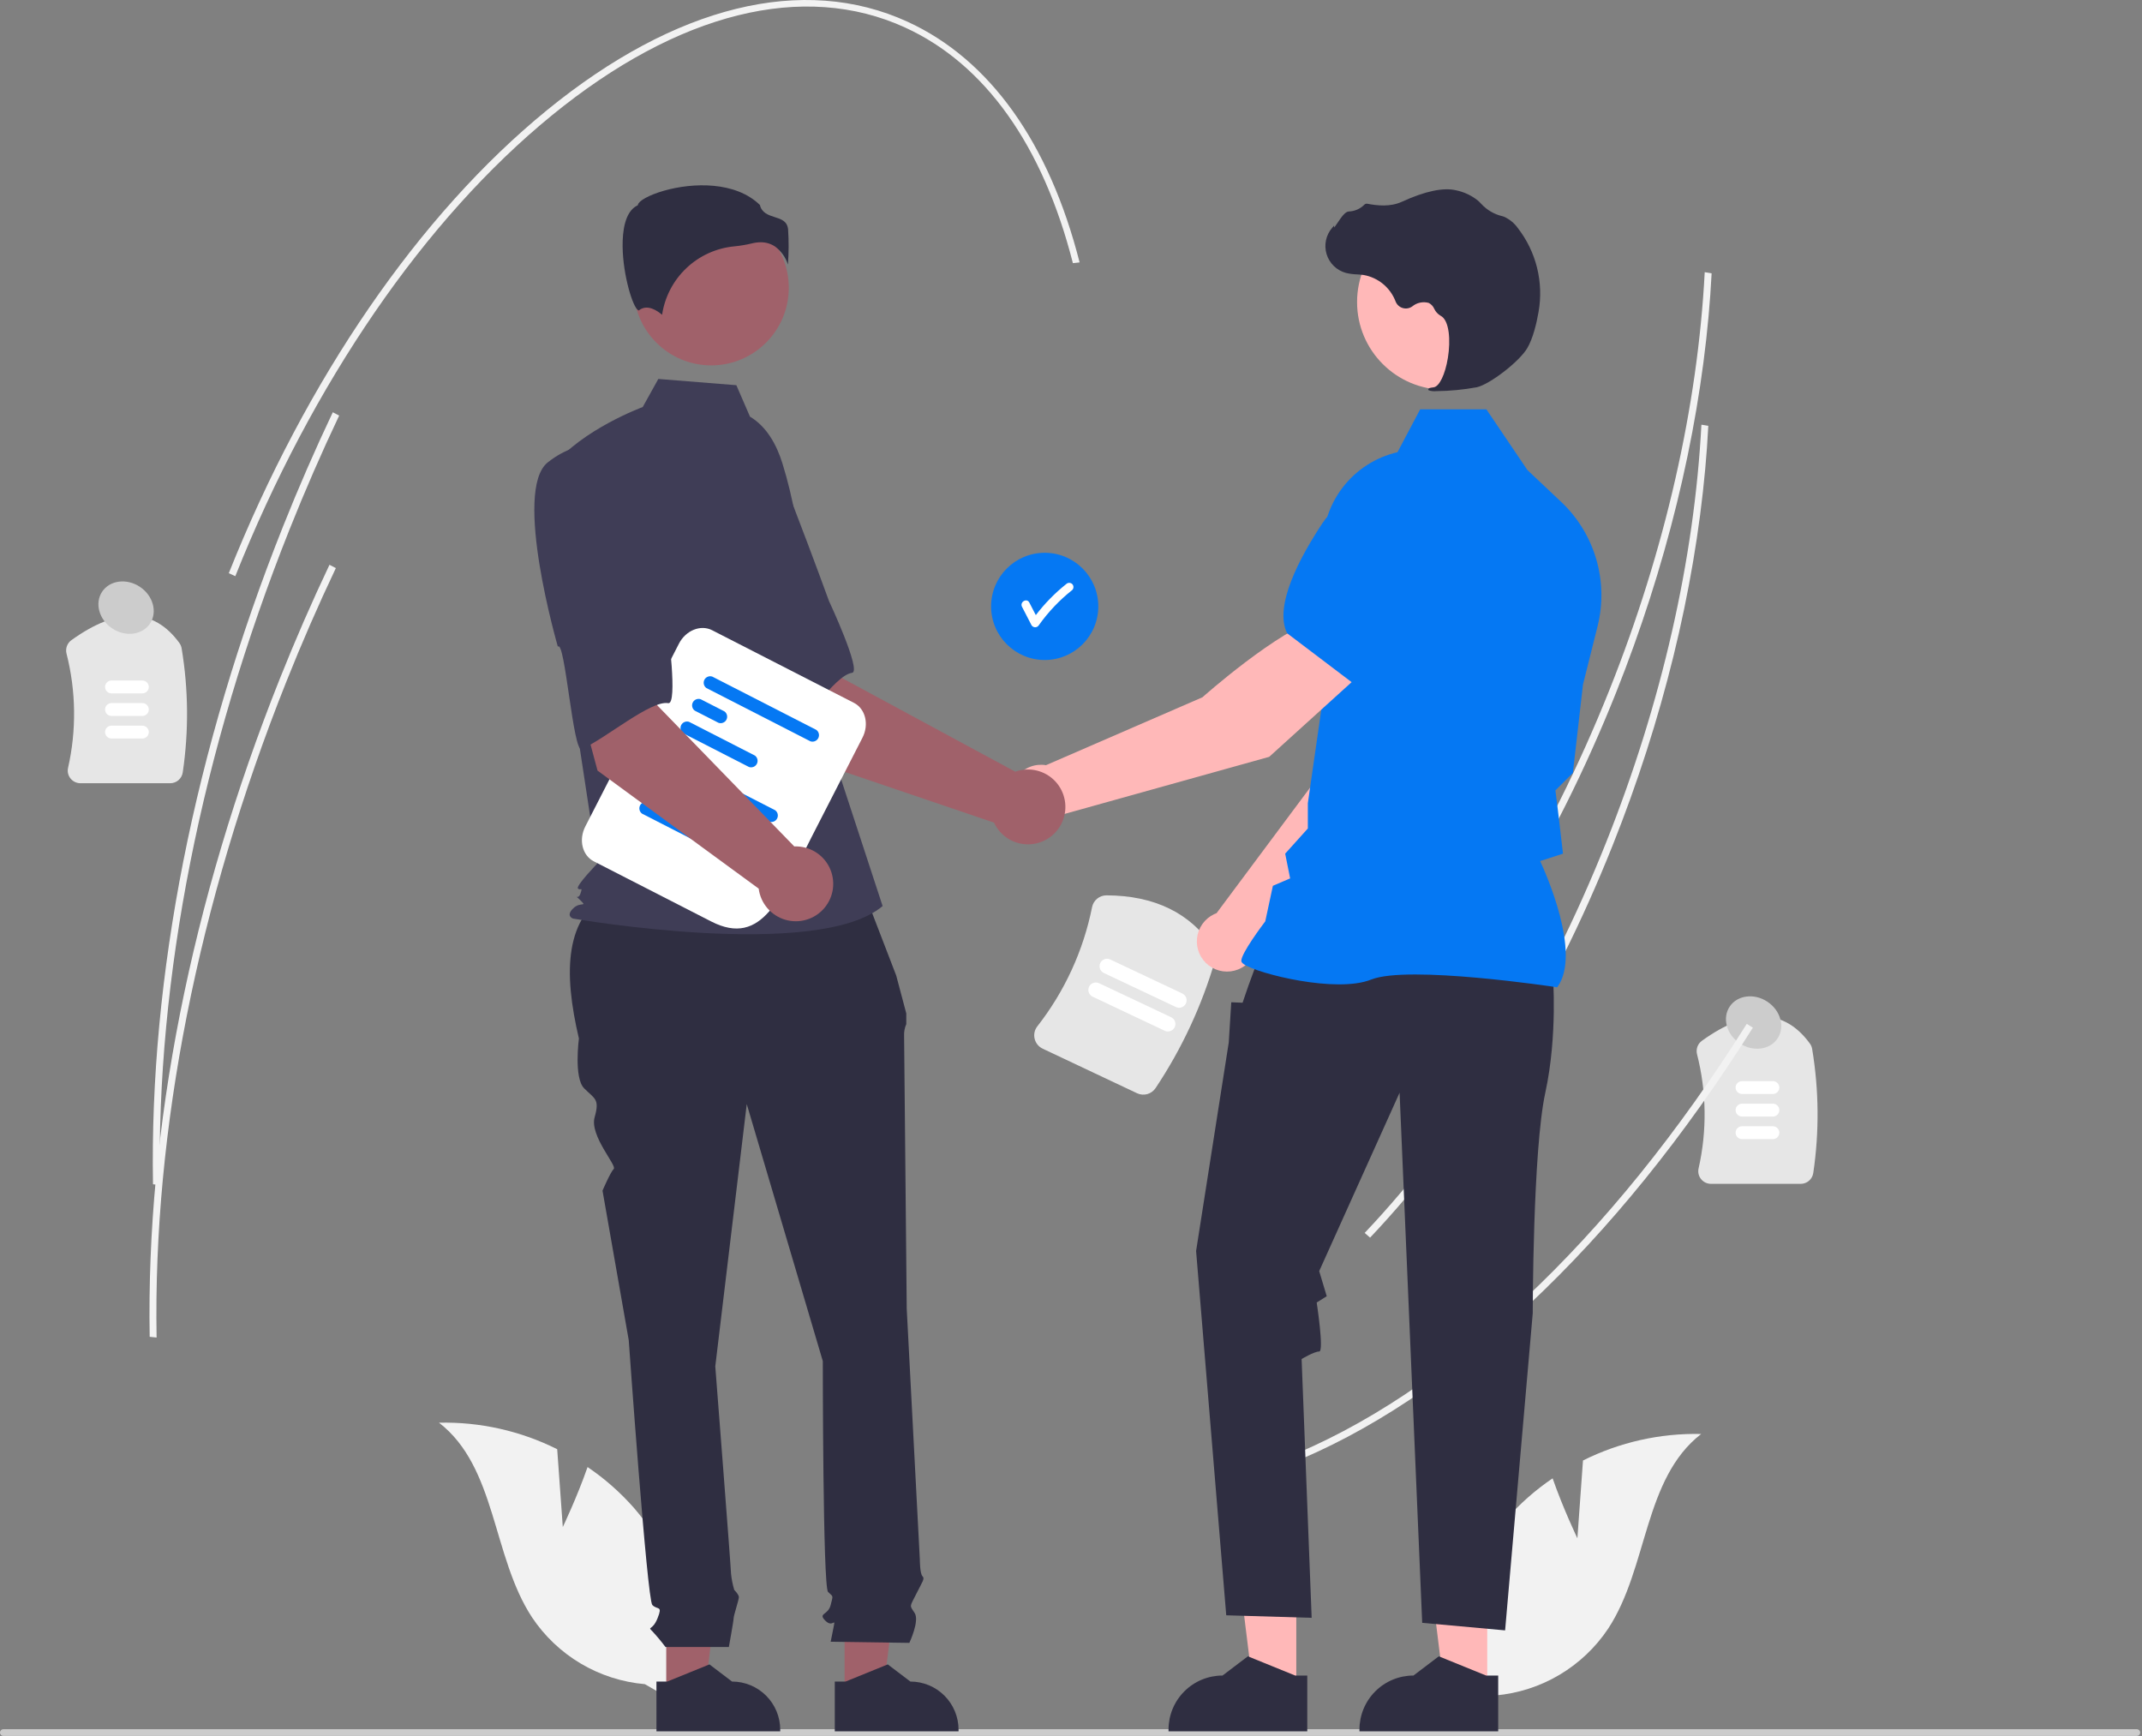 <svg width="617" height="500" viewBox="0 0 617 500" fill="none" xmlns="http://www.w3.org/2000/svg">
<rect x="0" y="0" width="617" height="500" fill="#808080" stroke="none"/>
<g id="agreement" clip-path="url(#clip0_1_2)">
<path id="ground" d="M616.477 499.033C616.478 499.16 616.453 499.286 616.404 499.403C616.356 499.521 616.285 499.627 616.195 499.717C616.105 499.807 615.998 499.878 615.881 499.927C615.763 499.975 615.637 500 615.51 500H0.967C0.711 500 0.465 499.898 0.283 499.716C0.102 499.535 1.0796e-05 499.289 1.0796e-05 499.033C1.0796e-05 498.776 0.102 498.53 0.283 498.349C0.465 498.168 0.711 498.066 0.967 498.066H615.51C615.637 498.065 615.763 498.09 615.881 498.138C615.998 498.187 616.105 498.258 616.195 498.348C616.285 498.438 616.356 498.545 616.404 498.662C616.453 498.78 616.478 498.906 616.477 499.033V499.033Z" fill="#CCCCCC"/>
<g id="background">
<path id="Vector" d="M49.019 225.594H23.176C22.624 225.595 22.079 225.471 21.582 225.231C21.084 224.992 20.647 224.643 20.304 224.21C19.965 223.789 19.726 223.296 19.604 222.769C19.483 222.242 19.483 221.694 19.603 221.167C22.064 210.306 21.91 199.017 19.152 188.228C18.977 187.518 19.02 186.771 19.273 186.085C19.526 185.399 19.979 184.804 20.574 184.378C33.862 174.82 44.327 175.098 51.678 185.203C52.01 185.664 52.23 186.195 52.322 186.755C54.286 198.563 54.395 210.606 52.644 222.448C52.522 223.322 52.088 224.122 51.422 224.7C50.755 225.279 49.902 225.596 49.019 225.594V225.594Z" fill="#E6E6E6"/>
<path id="Vector_2" d="M41.007 199.714H32.117C31.626 199.714 31.154 199.519 30.807 199.171C30.459 198.824 30.264 198.352 30.264 197.861C30.264 197.369 30.459 196.898 30.807 196.55C31.154 196.202 31.626 196.007 32.117 196.007H41.007C41.498 196.008 41.969 196.204 42.316 196.551C42.662 196.899 42.857 197.37 42.857 197.861C42.857 198.352 42.662 198.822 42.316 199.17C41.969 199.517 41.498 199.713 41.007 199.714V199.714Z" fill="white"/>
<path id="Vector_3" d="M41.007 206.215H32.117C31.626 206.215 31.154 206.019 30.807 205.672C30.459 205.324 30.264 204.853 30.264 204.361C30.264 203.87 30.459 203.398 30.807 203.051C31.154 202.703 31.626 202.508 32.117 202.508H41.007C41.498 202.509 41.969 202.704 42.316 203.052C42.662 203.399 42.857 203.87 42.857 204.361C42.857 204.852 42.662 205.323 42.316 205.671C41.969 206.018 41.498 206.214 41.007 206.215V206.215Z" fill="white"/>
<path id="Vector_4" d="M41.007 212.715H32.117C31.626 212.715 31.154 212.52 30.807 212.172C30.459 211.825 30.264 211.353 30.264 210.862C30.264 210.37 30.459 209.899 30.807 209.551C31.154 209.204 31.626 209.008 32.117 209.008H41.007C41.498 209.009 41.969 209.205 42.316 209.553C42.662 209.9 42.857 210.371 42.857 210.862C42.857 211.353 42.662 211.824 42.316 212.171C41.969 212.519 41.498 212.714 41.007 212.715V212.715Z" fill="white"/>
<path id="Vector_5" d="M518.688 340.98H492.845C492.293 340.981 491.748 340.857 491.251 340.617C490.753 340.378 490.316 340.029 489.973 339.596C489.634 339.175 489.395 338.682 489.273 338.155C489.152 337.628 489.152 337.08 489.272 336.553C491.733 325.692 491.579 314.403 488.821 303.614C488.647 302.903 488.689 302.157 488.942 301.471C489.195 300.785 489.648 300.19 490.243 299.764C503.531 290.206 513.996 290.484 521.347 300.589C521.679 301.05 521.899 301.581 521.991 302.141C523.955 313.949 524.064 325.992 522.313 337.834C522.191 338.708 521.757 339.508 521.09 340.086C520.424 340.665 519.571 340.982 518.688 340.98V340.98Z" fill="#E6E6E6"/>
<path id="Vector_6" d="M510.676 315.1H501.786C501.295 315.099 500.825 314.903 500.478 314.556C500.131 314.208 499.937 313.737 499.937 313.246C499.937 312.756 500.131 312.285 500.478 311.937C500.825 311.59 501.295 311.394 501.786 311.393H510.676C511.168 311.393 511.639 311.588 511.987 311.936C512.335 312.283 512.53 312.755 512.53 313.246C512.53 313.738 512.335 314.209 511.987 314.557C511.639 314.905 511.168 315.1 510.676 315.1Z" fill="white"/>
<path id="Vector_7" d="M510.676 321.601H501.786C501.295 321.6 500.825 321.404 500.478 321.056C500.131 320.709 499.937 320.238 499.937 319.747C499.937 319.256 500.131 318.785 500.478 318.438C500.825 318.09 501.295 317.894 501.786 317.893H510.676C511.168 317.893 511.639 318.089 511.987 318.436C512.335 318.784 512.53 319.255 512.53 319.747C512.53 320.239 512.335 320.71 511.987 321.058C511.639 321.405 511.168 321.601 510.676 321.601Z" fill="white"/>
<path id="Vector_8" d="M510.676 328.101H501.786C501.295 328.1 500.825 327.904 500.478 327.557C500.131 327.209 499.937 326.739 499.937 326.248C499.937 325.757 500.131 325.286 500.478 324.938C500.825 324.591 501.295 324.395 501.786 324.394H510.676C511.168 324.394 511.639 324.589 511.987 324.937C512.335 325.285 512.53 325.756 512.53 326.248C512.53 326.739 512.335 327.211 511.987 327.558C511.639 327.906 511.168 328.101 510.676 328.101Z" fill="white"/>
<path id="Vector_9" d="M162.112 439.828L160.5 417.41C149.942 412.132 138.255 409.512 126.454 409.775C143.056 422.608 141.727 448.257 153.224 465.81C156.853 471.258 161.66 475.819 167.29 479.155C172.921 482.492 179.23 484.519 185.75 485.086L199.567 493.035C201.148 482.588 200.445 471.923 197.507 461.775C194.569 451.626 189.465 442.235 182.548 434.248C178.624 429.806 174.155 425.876 169.248 422.551C166.228 431.222 162.112 439.828 162.112 439.828Z" fill="#F2F2F2"/>
<path id="Vector_10" d="M454.365 443.078L455.977 420.661C466.535 415.383 478.222 412.762 490.023 413.026C473.421 425.859 474.751 451.507 463.253 469.061C459.625 474.508 454.817 479.069 449.187 482.406C443.557 485.742 437.247 487.769 430.727 488.336L416.91 496.285C415.33 485.839 416.032 475.174 418.971 465.025C421.909 454.876 427.012 445.485 433.929 437.499C437.854 433.057 442.322 429.127 447.229 425.801C450.249 434.473 454.365 443.078 454.365 443.078Z" fill="#F2F2F2"/>
<path id="Vector_11" d="M327.512 314.877L300.351 302.051C299.77 301.778 299.258 301.377 298.854 300.879C298.45 300.38 298.165 299.796 298.019 299.171C297.871 298.56 297.865 297.923 297.999 297.309C298.133 296.695 298.404 296.119 298.792 295.624C306.66 285.569 312.063 273.81 314.567 261.29C314.756 260.331 315.272 259.468 316.026 258.847C316.781 258.226 317.727 257.886 318.705 257.885C332.557 257.932 342.91 262.99 349.475 272.917C349.821 273.434 350.051 274.019 350.147 274.633C350.244 275.247 350.205 275.875 350.035 276.473C346.233 289.575 340.449 302.017 332.883 313.369C332.321 314.227 331.467 314.853 330.48 315.13C329.493 315.407 328.438 315.317 327.512 314.877Z" fill="#E6E6E6"/>
<path id="Vector_12" d="M335.502 296.888L314.734 287.081C314.218 286.837 313.819 286.398 313.626 285.86C313.433 285.322 313.462 284.73 313.706 284.213C313.95 283.696 314.389 283.298 314.927 283.105C315.465 282.912 316.057 282.941 316.574 283.185L337.342 292.992C337.598 293.112 337.827 293.282 338.018 293.492C338.208 293.701 338.355 293.946 338.45 294.213C338.546 294.479 338.588 294.761 338.574 295.044C338.56 295.327 338.491 295.604 338.37 295.86C338.249 296.115 338.079 296.345 337.87 296.535C337.66 296.725 337.415 296.872 337.149 296.968C336.883 297.063 336.6 297.105 336.318 297.092C336.035 297.078 335.758 297.009 335.502 296.888H335.502Z" fill="white"/>
<path id="Vector_13" d="M338.728 290.055L317.96 280.249C317.444 280.005 317.045 279.566 316.852 279.028C316.66 278.49 316.688 277.897 316.932 277.381C317.176 276.864 317.616 276.465 318.153 276.273C318.691 276.08 319.284 276.109 319.8 276.352L340.568 286.159C341.085 286.403 341.484 286.842 341.676 287.38C341.869 287.918 341.84 288.511 341.596 289.027C341.352 289.544 340.913 289.943 340.375 290.135C339.838 290.328 339.245 290.3 338.728 290.056V290.055Z" fill="white"/>
<path id="Vector_14" d="M43.212 179.603C45.414 176.294 44.111 171.557 40.302 169.023C36.492 166.489 31.62 167.117 29.418 170.426C27.217 173.735 28.52 178.472 32.329 181.007C36.138 183.541 41.011 182.912 43.212 179.603Z" fill="#CCCCCC"/>
<path id="Vector_15" d="M512.022 299.108C514.223 295.799 512.92 291.062 509.111 288.528C505.302 285.994 500.429 286.622 498.228 289.931C496.026 293.24 497.329 297.977 501.138 300.511C504.947 303.046 509.82 302.417 512.022 299.108Z" fill="#CCCCCC"/>
</g>
<g id="right_sign">
<path id="Vector_16" d="M300.925 190.096C309.452 190.096 316.364 183.184 316.364 174.657C316.364 166.13 309.452 159.218 300.925 159.218C292.399 159.218 285.486 166.13 285.486 174.657C285.486 183.184 292.399 190.096 300.925 190.096Z" fill="#0578F3"/>
<path id="Vector_17" d="M308.851 168.223C308.619 168.001 308.31 167.877 307.989 167.877C307.668 167.877 307.359 168.001 307.127 168.223C303.851 170.835 300.909 173.841 298.366 177.171C297.742 175.964 297.118 174.756 296.493 173.548C295.773 172.154 293.669 173.385 294.389 174.778C295.302 176.545 296.215 178.312 297.128 180.078C297.238 180.259 297.392 180.408 297.577 180.511C297.761 180.614 297.969 180.669 298.18 180.669C298.391 180.669 298.599 180.614 298.783 180.511C298.968 180.408 299.122 180.259 299.233 180.078C301.942 176.262 305.181 172.851 308.851 169.946C309.078 169.717 309.205 169.407 309.205 169.084C309.205 168.762 309.078 168.452 308.851 168.223V168.223Z" fill="white"/>
</g>
<g id="cynetics">
<g id="right_cynetics">
<path id="Vector_18" d="M492.149 91.076C488.947 126.361 479.823 163.567 465.515 199.465C447.821 243.859 423.646 282.96 395.604 312.543L394.047 311.186C421.954 281.746 446.019 242.817 463.639 198.607C479.564 158.655 489.035 117.08 491.043 78.393L493.031 78.726C492.82 82.812 492.526 86.928 492.149 91.076Z" fill="#F2F2F2"/>
<path id="Vector_19" d="M504.904 296.003C465.516 358.666 417.731 403.439 370.349 422.073L369.391 420.316C416.445 401.81 463.95 357.267 503.158 294.891L504.904 296.003Z" fill="#F2F2F2"/>
<path id="Vector_20" d="M491.193 135.007C487.991 170.292 478.867 207.498 464.559 243.396C446.865 287.79 422.69 326.891 394.648 356.474L393.091 355.117C420.998 325.677 445.063 286.748 462.683 242.538C478.608 202.586 488.079 161.011 490.087 122.324L492.075 122.657C491.864 126.743 491.57 130.859 491.193 135.007Z" fill="#F2F2F2"/>
</g>
<g id="left_cynetics">
<path id="Vector_21" d="M310.978 75.582L309.045 75.794C300.425 41.922 283.718 18.456 260.728 7.932C231.501 -5.446 195.361 3.538 158.965 33.228C122.385 63.069 90.001 110.205 67.78 165.956L65.905 165.098C88.223 109.103 120.773 61.739 157.558 31.732C194.529 1.573 231.406 -7.476 261.397 6.252C285.047 17.077 302.192 41.051 310.978 75.582Z" fill="#F2F2F2"/>
<path id="Vector_22" d="M97.698 119.695C92.642 130.346 87.834 141.379 83.405 152.489C57.922 216.425 45.009 281.72 46.064 341.319L44.072 341.106C43.016 281.285 55.967 215.766 81.529 151.631C85.97 140.489 90.793 129.425 95.863 118.744L97.698 119.695Z" fill="#F2F2F2"/>
<path id="Vector_23" d="M96.742 163.626C91.686 174.276 86.877 185.31 82.449 196.42C56.966 260.356 44.053 325.65 45.108 385.249L43.117 385.037C42.06 325.216 55.011 259.696 80.573 195.562C85.014 184.42 89.837 173.355 94.907 162.675L96.742 163.626Z" fill="#F2F2F2"/>
</g>
</g>
<g id="right_dude">
<path id="Vector_24" d="M362 272.59L404.985 228.94L416.31 194.029L398.086 186.658C389.058 195.764 379.764 223.642 379.764 223.642L350.426 263.018C350.192 263.105 349.958 263.197 349.728 263.306C348.377 263.944 347.214 264.919 346.35 266.138C345.486 267.357 344.952 268.778 344.798 270.264C344.644 271.749 344.876 273.25 345.471 274.62C346.066 275.99 347.005 277.183 348.196 278.084C349.388 278.985 350.791 279.564 352.272 279.764C353.752 279.964 355.259 279.779 356.647 279.227C358.034 278.675 359.256 277.774 360.194 276.611C361.132 275.448 361.754 274.063 362 272.59Z" fill="#FFB8B8"/>
<path id="Vector_25" d="M393.114 190.651L416.162 197.318L416.247 197.302C424.719 195.657 431.421 181.578 435.55 170.057C436.909 166.257 436.774 162.083 435.173 158.379C433.572 154.675 430.624 151.716 426.925 150.102V150.102C424.188 148.93 421.179 148.547 418.236 148.996C415.293 149.444 412.534 150.707 410.271 152.642L398.78 162.537L393.114 190.651Z" fill="#0578F3"/>
<path id="Vector_26" d="M373.396 486.648L361.001 486.647L355.105 438.839L373.397 438.84L373.396 486.648Z" fill="#FFB8B8"/>
<path id="Vector_27" d="M376.558 482.601L373.069 482.601L359.448 477.062L352.148 482.6H352.147C348.021 482.6 344.065 484.239 341.148 487.156C338.23 490.073 336.591 494.03 336.591 498.155V498.661L376.557 498.662L376.558 482.601Z" fill="#2F2E41"/>
<path id="Vector_28" d="M428.393 486.648L415.998 486.647L410.102 438.839L428.396 438.84L428.393 486.648Z" fill="#FFB8B8"/>
<path id="Vector_29" d="M431.555 482.601L428.067 482.601L414.446 477.062L407.146 482.6H407.145C403.019 482.6 399.063 484.239 396.145 487.156C393.228 490.073 391.589 494.03 391.589 498.155V498.661L431.555 498.662L431.555 482.601Z" fill="#2F2E41"/>
<path id="Vector_30" d="M447.293 280.72C447.293 280.72 448.74 298.088 445.122 314.732C441.504 331.376 441.504 378.251 441.504 378.251L433.544 469.594L409.663 467.423L403.15 314.732L379.993 366.112L382.164 373.348L379.272 375.157C379.272 375.157 381.441 389.268 379.993 389.268C378.546 389.268 374.928 391.439 374.928 391.439L377.822 465.976L353.218 465.252L344.534 360.322L353.942 300.259L354.665 288.681L357.922 288.814L359.58 283.977L362.626 275.655L447.293 280.72Z" fill="#2F2E41"/>
<path id="Vector_31" d="M448.544 284.368L448.673 284.187C455.561 274.544 445.201 251.371 443.639 248.011L450.22 245.876L448.738 233.279L448.036 227.662L453.066 222.633L453.08 222.507L455.974 197.179L460.183 180.357C461.769 173.997 461.634 167.33 459.792 161.04C457.949 154.75 454.467 149.064 449.7 144.565L439.972 135.392L428.149 117.898H409.083L402.546 130.246C396.208 131.711 390.585 135.353 386.656 140.537C382.727 145.722 380.741 152.121 381.045 158.619L382.526 191.004L376.726 231.326L376.723 238.624L370.195 245.878L371.621 253.005L366.653 255.133L364.459 265.369C363.552 266.567 357.56 274.556 357.56 276.74C357.56 277.068 357.802 277.385 358.321 277.737C362.405 280.502 384.974 286.139 394.962 282.142C405.602 277.887 447.898 284.269 448.324 284.334L448.544 284.368Z" fill="#0578F3"/>
<path id="Vector_32" d="M416.153 112.251C430.099 112.251 441.404 100.946 441.404 87.001C441.404 73.055 430.099 61.75 416.153 61.75C402.208 61.75 390.903 73.055 390.903 87.001C390.903 100.946 402.208 112.251 416.153 112.251Z" fill="#FFB8B8"/>
<path id="Vector_33" d="M413.734 112.66C417.645 112.62 421.545 112.246 425.391 111.542C429.2 110.665 437.602 104.167 439.892 100.329C441.594 97.477 442.615 93.066 443.172 89.868C443.925 85.635 443.78 81.292 442.747 77.119C441.714 72.946 439.816 69.037 437.176 65.644C436.158 64.222 434.775 63.102 433.174 62.403C433.032 62.351 432.886 62.306 432.739 62.269C430.417 61.721 428.312 60.493 426.694 58.74C426.379 58.385 426.04 58.054 425.678 57.748C423.862 56.294 421.728 55.29 419.451 54.819C415.771 53.936 410.507 55.043 403.806 58.114C400.439 59.656 396.703 59.226 393.822 58.679C393.661 58.652 393.495 58.668 393.342 58.725C393.188 58.782 393.053 58.878 392.948 59.004C391.759 60.179 390.169 60.861 388.498 60.912C387.475 60.983 386.438 62.429 385.187 64.311C384.904 64.738 384.573 65.236 384.332 65.541L384.284 64.969L383.722 65.623C382.837 66.649 382.227 67.883 381.948 69.209C381.669 70.535 381.73 71.911 382.126 73.207C382.521 74.503 383.238 75.678 384.21 76.622C385.182 77.567 386.377 78.25 387.684 78.608C388.721 78.856 389.78 78.996 390.846 79.029C391.491 79.07 392.16 79.113 392.801 79.207C394.862 79.574 396.793 80.469 398.405 81.805C400.017 83.141 401.255 84.872 401.998 86.829C402.174 87.281 402.451 87.687 402.808 88.016C403.165 88.344 403.593 88.585 404.059 88.722C404.524 88.859 405.015 88.886 405.493 88.803C405.971 88.72 406.423 88.528 406.815 88.242C407.467 87.707 408.239 87.337 409.065 87.165C409.891 86.992 410.747 87.022 411.558 87.252C412.264 87.621 412.822 88.221 413.138 88.953C413.52 89.767 414.135 90.449 414.906 90.911C417.535 92.182 417.867 98.103 417.063 103.067C416.288 107.851 414.601 111.342 412.962 111.554C411.699 111.718 411.557 111.812 411.471 112.038L411.394 112.24L411.541 112.424C412.247 112.659 412.995 112.74 413.734 112.66V112.66Z" fill="#2F2E41"/>
<path id="Vector_34" d="M392.785 193.352L380.648 177.887C368.285 181.291 346.348 200.844 346.348 200.844L301.298 220.394C299.794 220.142 298.251 220.29 296.822 220.823C295.394 221.357 294.131 222.257 293.162 223.434C292.192 224.61 291.549 226.022 291.299 227.526C291.048 229.03 291.197 230.573 291.733 232.001C292.268 233.428 293.17 234.69 294.348 235.658C295.526 236.626 296.938 237.267 298.442 237.516C299.946 237.766 301.489 237.614 302.916 237.077C304.343 236.54 305.604 235.636 306.571 234.458L365.586 217.993L392.785 193.352Z" fill="#FFB8B8"/>
<path id="Vector_35" d="M389.876 196.887L409.027 175.539L410.09 160.412C410.288 157.441 409.651 154.475 408.252 151.847C406.852 149.22 404.746 147.036 402.17 145.543V145.543C398.665 143.543 394.531 142.948 390.605 143.879C386.678 144.81 383.251 147.197 381.017 150.558C374.25 160.756 366.97 174.545 370.716 182.319L370.754 182.398L389.876 196.887Z" fill="#0578F3"/>
</g>
<g id="left_dude">
<g id="left_arm">
<path id="l_forearm" d="M231.844 218.436L208.562 181.874L235.522 167.436L242.598 195.331L292.454 222.272C294.422 221.564 296.554 221.443 298.59 221.926C300.625 222.408 302.476 223.472 303.918 224.988C305.359 226.505 306.328 228.408 306.706 230.465C307.085 232.522 306.856 234.645 306.049 236.575C305.242 238.505 303.89 240.158 302.16 241.333C300.429 242.509 298.394 243.155 296.302 243.193C294.211 243.232 292.153 242.661 290.38 241.55C288.608 240.439 287.196 238.837 286.319 236.938L231.844 218.436Z" fill="#A0616A"/>
<path id="Vector_36" d="M191.553 138.021C184.238 148.761 210.234 187.801 210.234 187.801C211.5 185.072 223.606 215.726 225.634 213.916C231.397 208.769 240.418 194.433 245.433 193.794C248.3 193.429 238.782 173.091 238.782 173.091C238.782 173.091 234.432 161.081 228.529 145.741C226.94 141.372 224.272 137.477 220.774 134.418C217.275 131.358 213.059 129.233 208.518 128.241C208.518 128.241 198.868 127.281 191.553 138.021Z" fill="#3F3D56"/>
</g>
<g id="right_foot">
<path id="Vector_37" d="M191.91 487.945L202.967 487.944L208.227 445.296L191.908 445.297L191.91 487.945Z" fill="#A0616A"/>
<path id="r_shoe" d="M189.089 484.335L192.201 484.334L204.352 479.393L210.864 484.334H210.865C214.545 484.334 218.075 485.796 220.677 488.398C223.28 491.001 224.742 494.53 224.742 498.21V498.661L189.09 498.663L189.089 484.335Z" fill="#2F2E41"/>
</g>
<g id="left_foot">
<path id="Vector_38" d="M243.278 487.945L254.335 487.944L259.595 445.296L243.276 445.297L243.278 487.945Z" fill="#A0616A"/>
<path id="l_shoe" d="M240.458 484.335L243.57 484.334L255.72 479.393L262.233 484.334H262.234C265.914 484.334 269.443 485.796 272.046 488.398C274.648 491.001 276.11 494.53 276.11 498.21V498.661L240.458 498.663L240.458 484.335Z" fill="#2F2E41"/>
</g>
<path id="legs" d="M248.064 254.785L176.145 256.583C162.486 264.002 162.279 280.059 166.754 299.123C166.754 299.123 165.243 310.454 168.265 313.476C171.287 316.497 172.798 316.498 171.287 321.785C169.776 327.073 177.758 335.71 176.789 336.68C175.819 337.649 173.553 342.937 173.553 342.937L181.107 385.996C181.107 385.996 186.395 460.782 187.906 462.293C189.417 463.804 190.928 462.293 189.417 466.07C187.906 469.847 186.395 468.336 187.906 469.847C189.244 471.29 190.505 472.803 191.683 474.379H209.947C209.947 474.379 211.324 466.825 211.324 466.07C211.324 465.314 212.835 460.782 212.835 460.027C212.835 459.271 211.499 457.936 211.499 457.936C211.038 456.4 210.726 454.823 210.568 453.228C210.568 451.717 206.036 393.55 206.036 393.55L215.101 318.008L237.008 392.039C237.008 392.039 237.008 457.005 238.519 458.516C240.03 460.027 240.03 459.271 239.274 462.293C238.519 465.314 235.497 464.559 237.763 466.825C240.03 469.092 240.785 465.314 240.03 469.092L239.274 472.869L261.937 473.193C261.937 473.193 264.958 466.825 263.448 464.559C261.937 462.293 262.027 462.911 263.871 459.203C265.714 455.494 266.469 454.739 265.714 453.983C264.958 453.228 264.958 449.21 264.958 449.21L261.181 376.931C261.181 376.931 260.426 300.634 260.426 298.368C260.369 297.201 260.584 296.038 261.053 294.969V291.893L258.16 280.993L248.064 254.785Z" fill="#2F2E41"/>
<path id="body" d="M216.034 120.01C220.848 122.872 223.728 128.13 225.381 133.481C228.442 143.388 230.284 153.63 230.867 163.983L232.613 194.976L254.238 260.968C235.497 276.826 165.05 264.572 165.05 264.572C165.05 264.572 162.888 263.851 165.05 261.689C167.213 259.526 169.318 261.442 167.155 259.28C164.993 257.117 166.484 259.526 167.204 257.364C167.925 255.201 167.204 256.643 166.484 255.922C165.763 255.201 172.064 248.714 172.064 248.714L166.297 210.834L159.089 134.426C167.739 123.614 185.135 117.24 185.135 117.24L189.63 109.149L212.105 110.947L216.034 120.01Z" fill="#3F3D56"/>
<g id="head">
<path id="Vector_39" d="M204.861 105.241C217.203 105.241 227.207 95.236 227.207 82.895C227.207 70.554 217.203 60.55 204.861 60.55C192.52 60.55 182.516 70.554 182.516 82.895C182.516 95.236 192.52 105.241 204.861 105.241Z" fill="#A0616A"/>
<path id="Vector_40" d="M223.282 71.023C225.019 72.319 226.305 74.126 226.961 76.191C227.213 72.816 227.229 69.428 227.009 66.051C226.745 63.678 225.075 63.144 223.14 62.526C221.393 61.967 219.417 61.336 218.886 59.032C211.862 52.199 199.634 52.544 191.266 54.927C186.661 56.239 184.011 57.924 183.774 58.911L183.725 59.114L183.538 59.208C179.989 60.983 179.298 66.587 179.343 70.975C179.43 79.244 182.285 88.635 183.893 89.398C183.978 89.439 184 89.423 184.037 89.392C186.459 87.457 189.413 89.539 190.712 90.671C191.477 85.532 193.943 80.798 197.715 77.225C201.488 73.651 206.348 71.445 211.521 70.958C213.211 70.795 214.887 70.514 216.537 70.117C217.374 69.901 218.234 69.788 219.099 69.781C220.587 69.758 222.047 70.192 223.282 71.023V71.023Z" fill="#2F2E41"/>
</g>
<g id="right_arm">
<g id="document">
<path id="paper" d="M204.861 265.41L171.044 248.091C167.728 246.393 166.63 241.889 168.596 238.05L195.558 185.406C197.523 181.567 201.82 179.826 205.136 181.525L245.98 202.443C249.296 204.141 250.394 208.645 248.429 212.483L233.781 241.083C225.025 258.18 219.631 272.975 204.861 265.41Z" fill="white"/>
<g id="lines">
<path id="Vector_41" d="M221.581 236.661L191.628 221.321C191.262 221.06 191.002 220.676 190.896 220.239C190.789 219.802 190.843 219.341 191.048 218.941C191.253 218.541 191.595 218.228 192.012 218.059C192.429 217.89 192.892 217.877 193.318 218.021L223.271 233.362C223.637 233.623 223.897 234.007 224.004 234.443C224.11 234.88 224.056 235.341 223.851 235.741C223.646 236.142 223.304 236.455 222.887 236.624C222.471 236.792 222.007 236.806 221.581 236.661V236.661Z" fill="#0578F3"/>
<path id="Vector_42" d="M195.125 231.34L188.29 227.84C187.924 227.579 187.664 227.195 187.557 226.758C187.45 226.321 187.505 225.86 187.71 225.46C187.915 225.06 188.257 224.747 188.674 224.578C189.09 224.409 189.554 224.395 189.98 224.54L196.815 228.041C197.182 228.302 197.442 228.686 197.548 229.123C197.655 229.56 197.601 230.02 197.396 230.421C197.191 230.821 196.848 231.134 196.432 231.303C196.015 231.472 195.551 231.485 195.125 231.34V231.34Z" fill="#0578F3"/>
<path id="Vector_43" d="M203.893 244.06L184.951 234.359C184.585 234.098 184.325 233.714 184.218 233.277C184.112 232.84 184.166 232.379 184.371 231.979C184.576 231.579 184.918 231.265 185.335 231.097C185.752 230.928 186.215 230.914 186.641 231.059L205.583 240.76C205.949 241.021 206.21 241.405 206.316 241.842C206.423 242.279 206.368 242.74 206.163 243.14C205.958 243.54 205.616 243.853 205.2 244.022C204.783 244.191 204.319 244.204 203.893 244.06V244.06Z" fill="#0578F3"/>
<path id="Vector_44" d="M233.434 213.517L203.482 198.177C203.115 197.916 202.855 197.532 202.749 197.095C202.642 196.658 202.696 196.198 202.901 195.797C203.106 195.397 203.448 195.084 203.865 194.915C204.282 194.746 204.746 194.733 205.171 194.878L235.124 210.218C235.49 210.479 235.75 210.863 235.857 211.3C235.963 211.737 235.909 212.197 235.704 212.597C235.499 212.998 235.157 213.311 234.74 213.48C234.324 213.649 233.86 213.662 233.434 213.517V213.517Z" fill="#0578F3"/>
<path id="Vector_45" d="M206.978 208.197L200.143 204.696C199.777 204.435 199.517 204.051 199.41 203.614C199.303 203.177 199.358 202.716 199.563 202.316C199.768 201.916 200.11 201.603 200.527 201.434C200.943 201.265 201.407 201.252 201.833 201.396L208.668 204.897C209.035 205.158 209.295 205.542 209.401 205.979C209.508 206.416 209.454 206.877 209.249 207.277C209.044 207.677 208.701 207.99 208.285 208.159C207.868 208.328 207.404 208.341 206.978 208.197V208.197Z" fill="#0578F3"/>
<path id="Vector_46" d="M215.746 220.916L196.804 211.215C196.438 210.954 196.178 210.57 196.071 210.133C195.965 209.696 196.019 209.235 196.224 208.835C196.429 208.435 196.771 208.122 197.188 207.953C197.605 207.784 198.068 207.77 198.494 207.915L217.436 217.616C217.802 217.877 218.063 218.261 218.169 218.698C218.276 219.135 218.222 219.596 218.017 219.996C217.812 220.396 217.469 220.709 217.053 220.878C216.636 221.047 216.172 221.061 215.746 220.916L215.746 220.916Z" fill="#0578F3"/>
</g>
</g>
<path id="r_forearm" d="M172.12 221.961L160.876 180.1L190.924 174.411L189.308 203.145L228.79 243.798C230.88 243.712 232.95 244.237 234.747 245.308C236.544 246.378 237.991 247.948 238.911 249.827C239.831 251.706 240.185 253.812 239.929 255.888C239.673 257.964 238.818 259.921 237.469 261.52C236.12 263.119 234.335 264.291 232.332 264.893C230.329 265.495 228.193 265.501 226.186 264.91C224.18 264.319 222.388 263.158 221.03 261.566C219.672 259.975 218.807 258.023 218.539 255.948L172.12 221.961Z" fill="#A0616A"/>
<path id="Vector_47" d="M157.801 133.164C147.601 141.216 160.692 186.256 160.692 186.256C162.719 184.031 165.075 216.906 167.552 215.787C174.593 212.605 187.498 201.635 192.474 202.529C195.319 203.04 192.338 180.784 192.338 180.784C192.338 180.784 191.79 168.023 190.759 151.618C190.554 146.974 189.177 142.458 186.757 138.49C184.337 134.522 180.952 131.231 176.918 128.923C176.918 128.923 168 125.112 157.801 133.164Z" fill="#3F3D56"/>
</g>
</g>
</g>
<defs>
<clipPath id="clip0_1_2">
<rect width="616.477" height="500" fill="white"/>
</clipPath>
</defs>
</svg>
